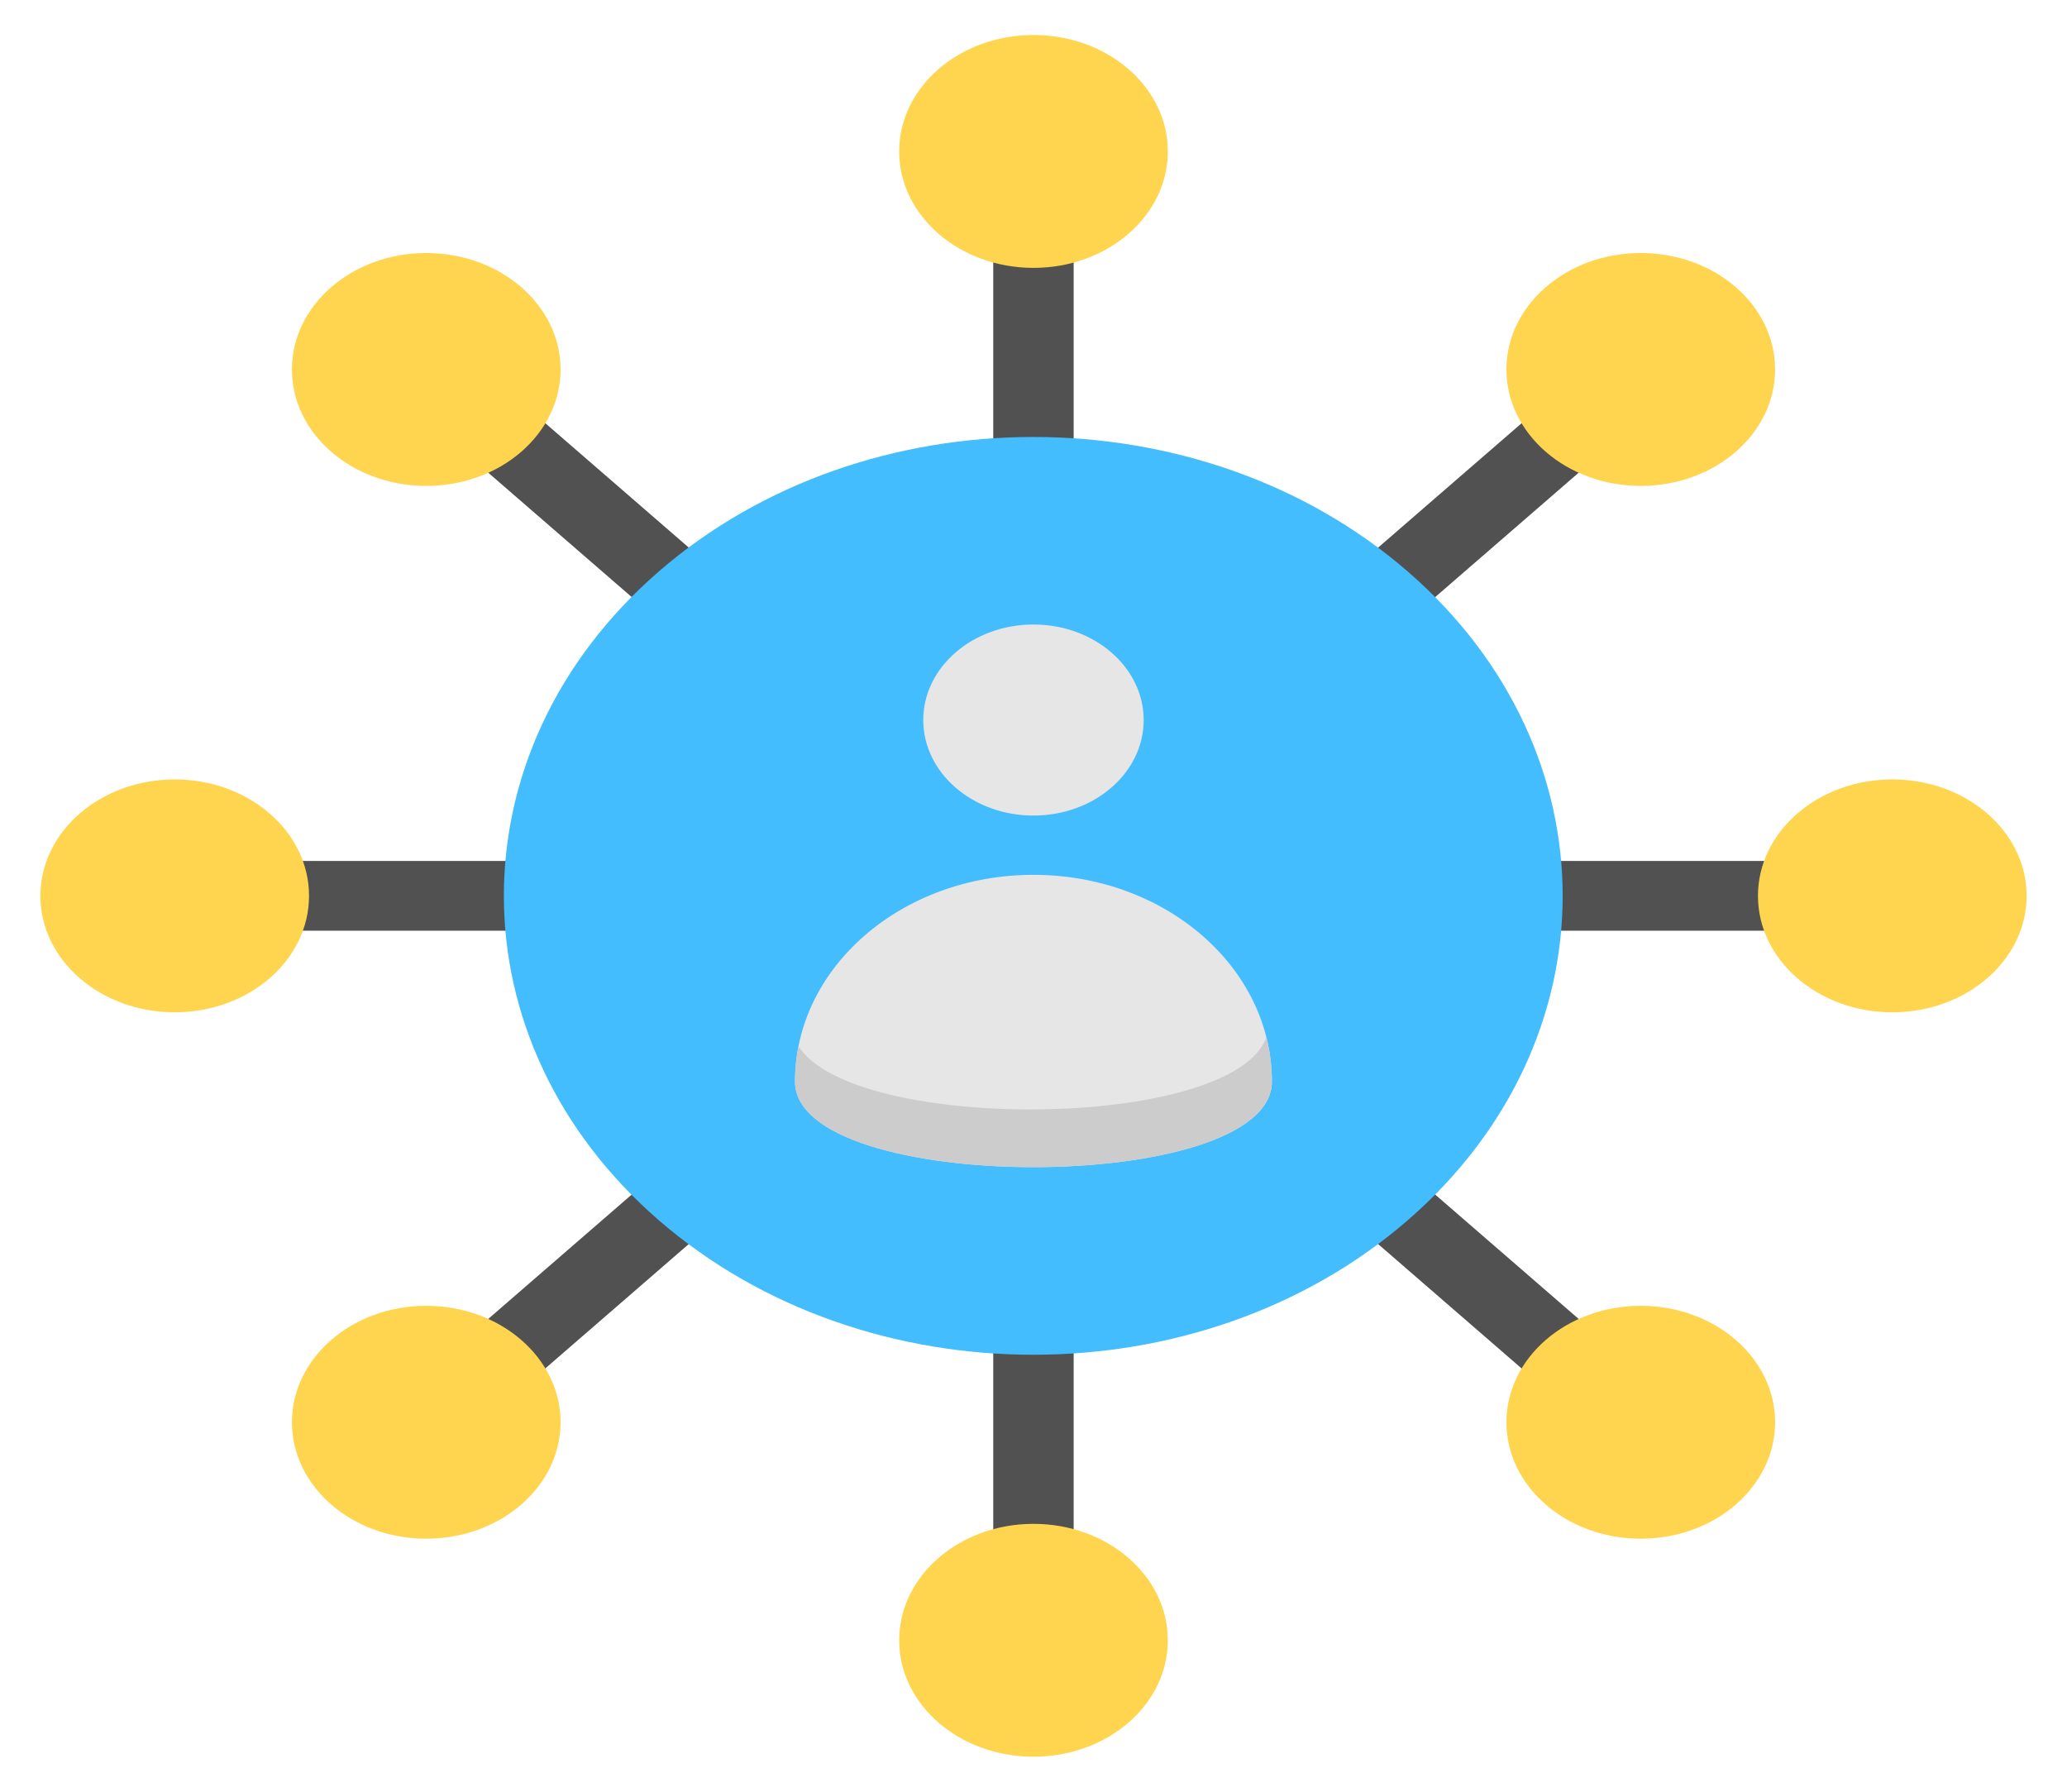 <svg width="75" height="65" viewBox="0 0 75 65" fill="none" xmlns="http://www.w3.org/2000/svg">
<path fill-rule="evenodd" clip-rule="evenodd" d="M68.659 33.763H41.029L60.568 50.697L58.496 52.492L38.957 35.558V59.505H36.039V35.558L16.5 52.492L14.428 50.697L33.968 33.763H6.337V31.234H33.968L14.428 14.3L16.5 12.505L36.039 29.439V5.492H38.957V29.439L58.497 12.505L60.568 14.3L41.029 31.234H68.659V33.763Z" fill="#515151"/>
<path fill-rule="evenodd" clip-rule="evenodd" d="M15.466 9.179C18.158 9.179 20.34 11.071 20.34 13.404C20.34 15.737 18.157 17.628 15.466 17.628C12.774 17.628 10.592 15.736 10.592 13.404C10.592 11.071 12.774 9.179 15.466 9.179ZM64.408 13.404C64.408 15.737 62.226 17.628 59.534 17.628C56.843 17.628 54.66 15.736 54.66 13.404C54.66 11.071 56.843 9.179 59.534 9.179C62.226 9.179 64.408 11.071 64.408 13.404ZM68.661 36.724C65.969 36.724 63.787 34.833 63.787 32.5C63.787 30.167 65.969 28.276 68.661 28.276C71.353 28.276 73.535 30.167 73.535 32.5C73.535 34.833 71.353 36.724 68.661 36.724ZM42.374 5.494C42.374 7.827 40.192 9.718 37.5 9.718C34.808 9.718 32.626 7.827 32.626 5.494C32.626 3.161 34.808 1.27 37.5 1.27C40.192 1.27 42.374 3.161 42.374 5.494ZM59.534 55.821C56.843 55.821 54.66 53.929 54.66 51.596C54.66 49.264 56.843 47.372 59.534 47.372C62.226 47.372 64.408 49.264 64.408 51.596C64.408 53.929 62.226 55.821 59.534 55.821ZM32.626 59.506C32.626 57.173 34.808 55.282 37.5 55.282C40.192 55.282 42.374 57.173 42.374 59.506C42.374 61.839 40.192 63.73 37.5 63.73C34.808 63.73 32.626 61.839 32.626 59.506ZM10.592 51.596C10.592 49.264 12.774 47.372 15.466 47.372C18.158 47.372 20.34 49.264 20.34 51.596C20.34 53.929 18.157 55.821 15.466 55.821C12.774 55.821 10.592 53.929 10.592 51.596ZM6.339 28.276C9.031 28.276 11.213 30.167 11.213 32.5C11.213 34.833 9.031 36.724 6.339 36.724C3.647 36.724 1.465 34.833 1.465 32.5C1.465 30.167 3.647 28.276 6.339 28.276Z" fill="#FFD54F"/>
<path d="M51.074 44.272C58.576 37.77 58.576 27.23 51.074 20.728C43.573 14.227 31.41 14.227 23.909 20.728C16.407 27.23 16.407 37.77 23.909 44.272C31.41 50.773 43.573 50.773 51.074 44.272Z" fill="#43BDFD"/>
<path fill-rule="evenodd" clip-rule="evenodd" d="M46.15 39.236C46.15 43.377 28.846 43.377 28.846 39.236C28.846 35.094 32.72 31.737 37.499 31.737C42.277 31.738 46.15 35.095 46.15 39.236ZM33.5 26.121C33.5 28.035 35.29 29.587 37.499 29.587C39.707 29.587 41.498 28.035 41.498 26.121C41.498 24.208 39.707 22.656 37.499 22.656C35.29 22.656 33.5 24.208 33.5 26.121Z" fill="#E6E6E6"/>
<path fill-rule="evenodd" clip-rule="evenodd" d="M45.95 37.625C44.755 41.01 30.982 41.12 28.973 37.954C28.889 38.371 28.846 38.8 28.846 39.237C28.846 43.379 46.15 43.379 46.15 39.237C46.15 38.684 46.081 38.144 45.95 37.625Z" fill="#CCCCCC"/>
</svg>
